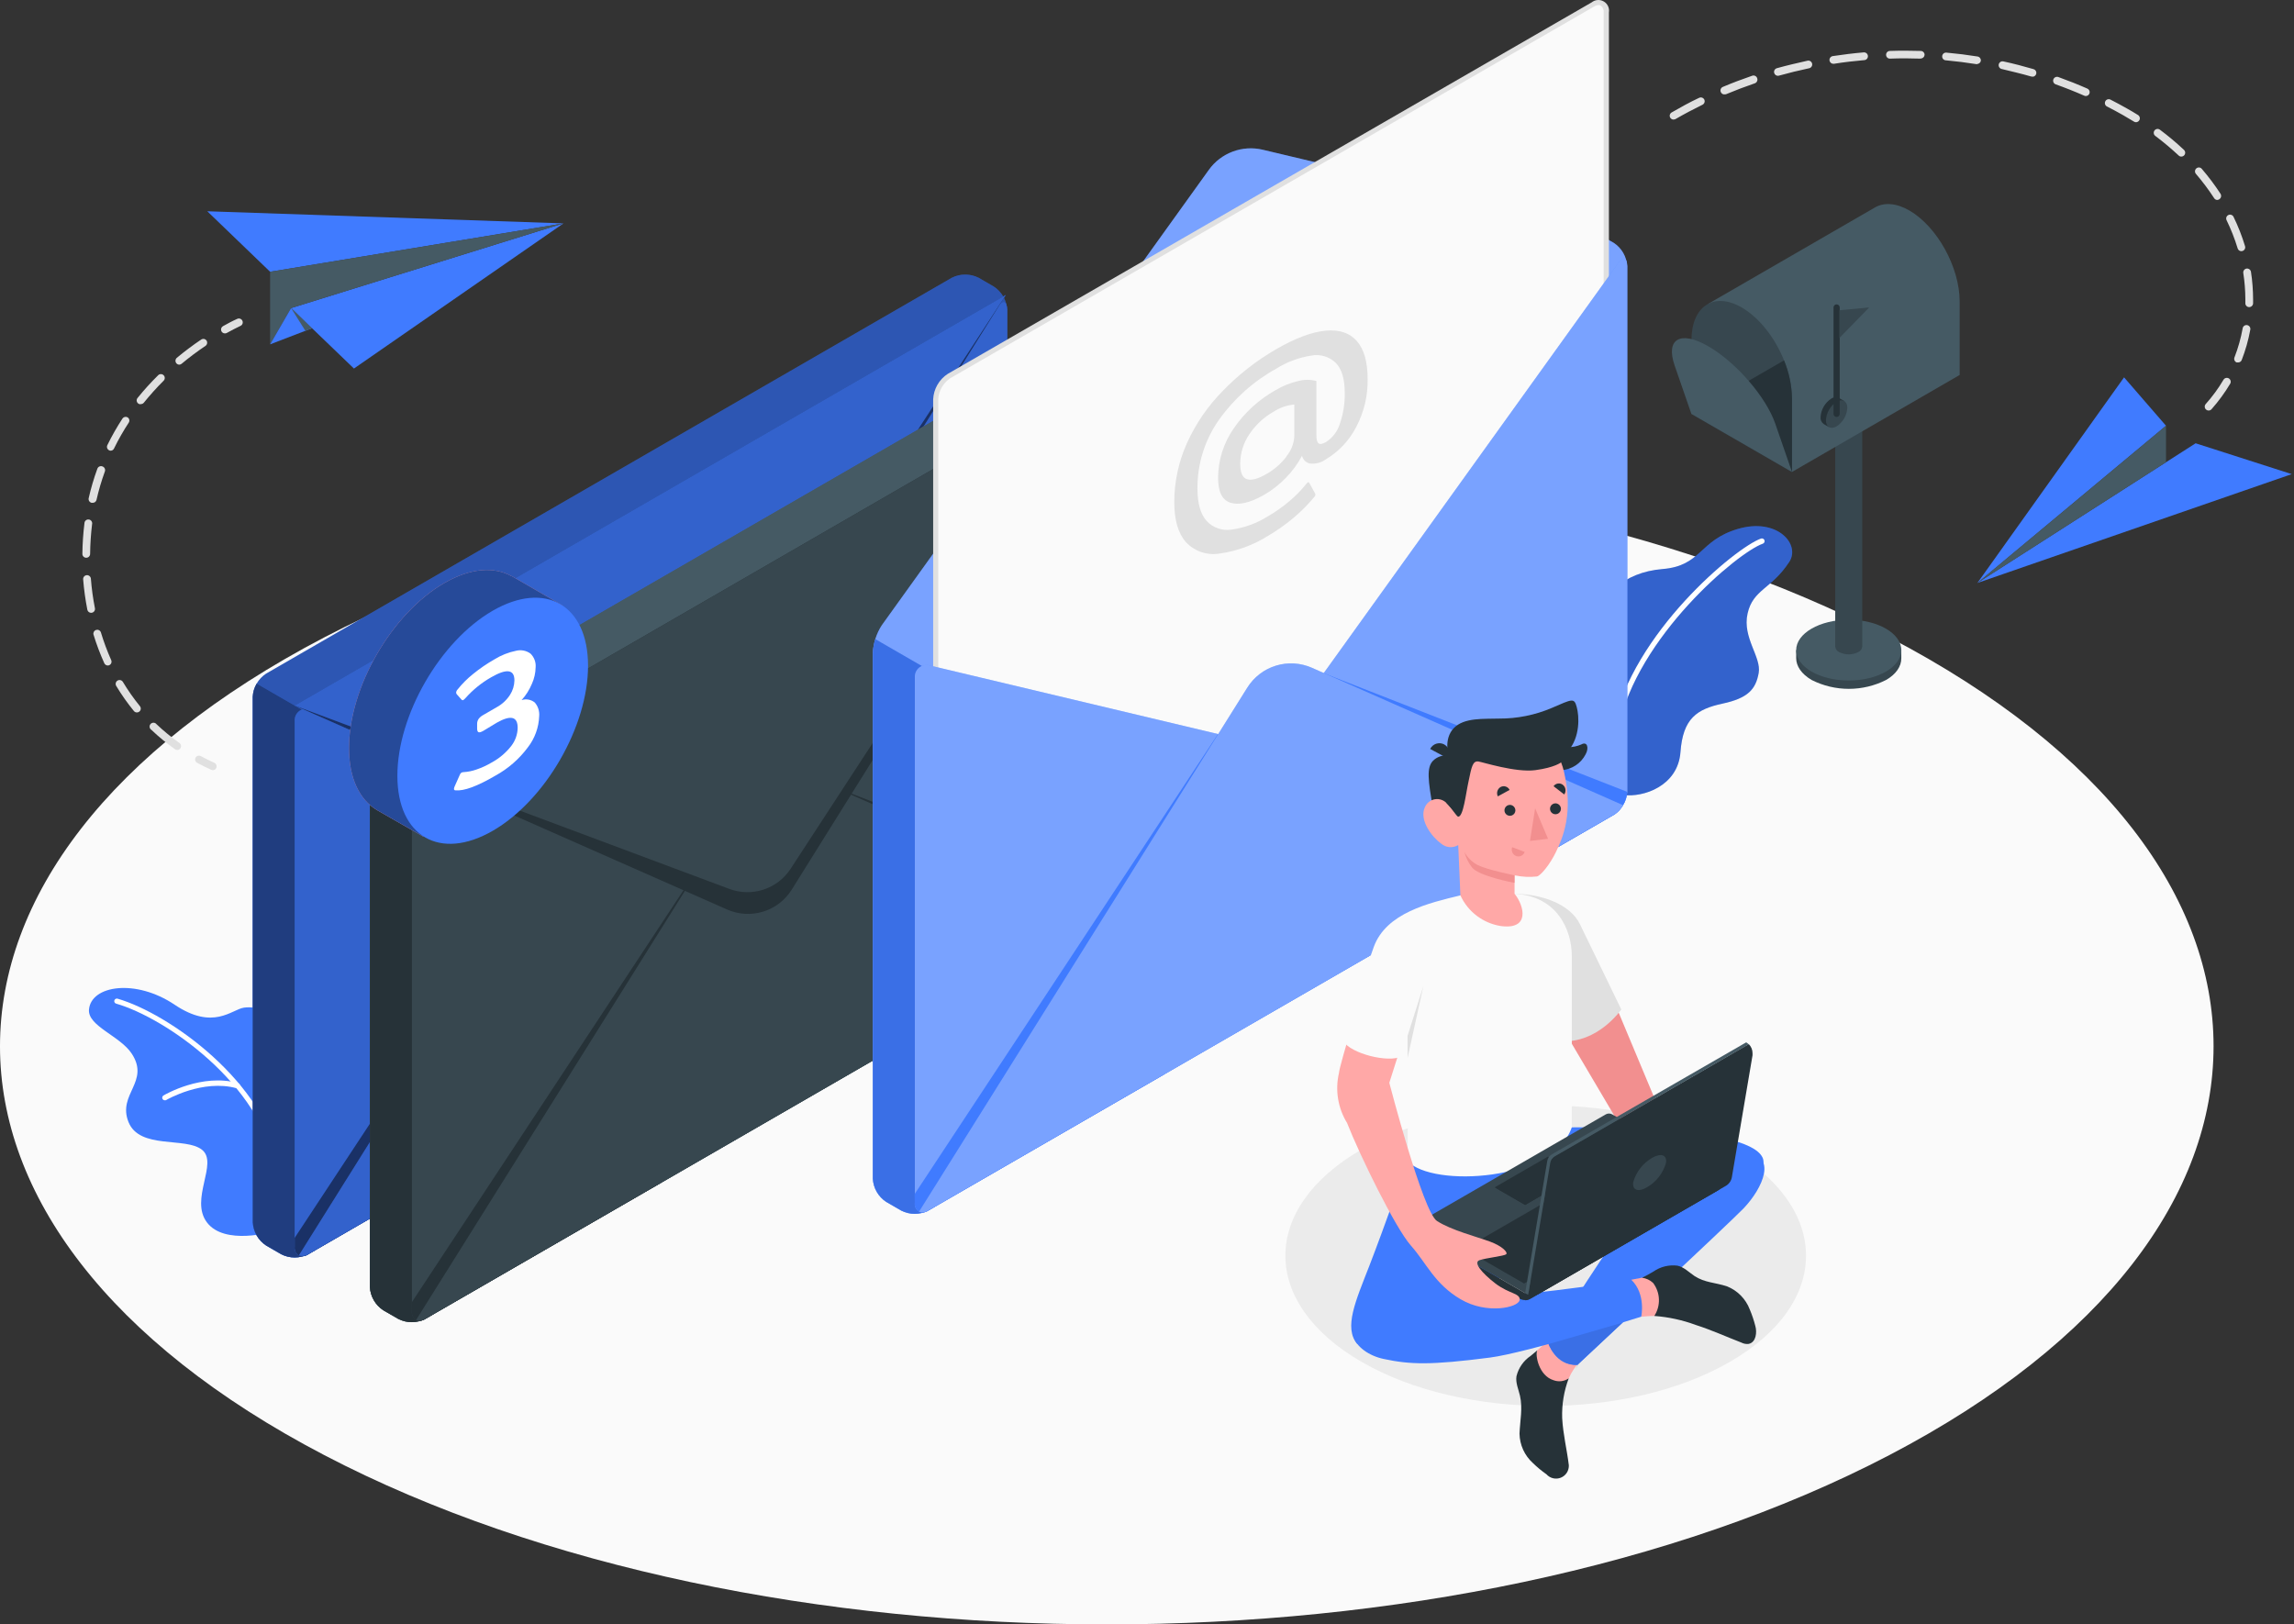 <svg width="538" height="381" viewBox="0 0 538 381" fill="none" xmlns="http://www.w3.org/2000/svg">
<rect x="0" y="0" width="538" height="381" fill="#333333" stroke="none"/>
<path d="M76.026 341.283C177.4 394.239 341.748 394.239 443.11 341.283C544.472 288.328 544.484 202.464 443.11 149.508C341.735 96.553 177.388 96.553 76.026 149.508C-25.336 202.464 -25.348 288.328 76.026 341.283Z" fill="#FAFAFA"/>
<path d="M319.341 269.587C295.494 283.343 295.494 305.665 319.341 319.433C343.187 333.201 381.83 333.201 405.676 319.433C429.523 305.665 429.511 283.343 405.676 269.587C381.842 255.831 343.175 255.819 319.341 269.587Z" fill="#EBEBEB"/>
<path d="M68.27 72.259L132.151 52.393L83.007 86.439L68.27 72.259Z" fill="#407BFF"/>
<path d="M132.152 52.393L63.347 63.742L48.611 49.55L132.152 52.393Z" fill="#407BFF"/>
<path d="M63.347 63.742V80.764L68.271 72.259L132.152 52.393L63.347 63.742Z" fill="#455A64"/>
<path d="M63.347 80.764L73.183 76.99L68.271 72.259L63.347 80.764Z" fill="#407BFF"/>
<path d="M68.27 72.259L73.183 76.99L71.61 77.582L68.27 72.259Z" fill="#455A64"/>
<path d="M52.761 78.199C52.557 78.203 52.359 78.138 52.196 78.016C52.034 77.893 51.918 77.719 51.866 77.522C51.815 77.326 51.831 77.117 51.912 76.931C51.993 76.744 52.134 76.59 52.313 76.493C53.402 75.888 54.503 75.284 55.592 74.812C55.7 74.753 55.819 74.717 55.941 74.706C56.063 74.695 56.186 74.709 56.303 74.747C56.42 74.784 56.528 74.846 56.62 74.926C56.713 75.007 56.788 75.106 56.841 75.216C56.894 75.327 56.925 75.447 56.93 75.57C56.935 75.692 56.916 75.815 56.873 75.93C56.83 76.045 56.763 76.15 56.678 76.238C56.593 76.327 56.491 76.397 56.378 76.445C55.326 76.953 54.249 77.498 53.196 78.091C53.062 78.16 52.913 78.198 52.761 78.199Z" fill="#E0E0E0"/>
<path d="M41.594 175.908C41.408 175.91 41.227 175.855 41.073 175.75C39.106 174.363 37.242 172.835 35.496 171.177C35.385 171.105 35.292 171.01 35.221 170.899C35.151 170.787 35.106 170.661 35.09 170.53C35.073 170.399 35.085 170.267 35.125 170.141C35.165 170.015 35.232 169.9 35.321 169.803C35.41 169.705 35.52 169.629 35.642 169.578C35.763 169.527 35.895 169.504 36.026 169.509C36.158 169.515 36.287 169.549 36.405 169.609C36.522 169.669 36.625 169.754 36.706 169.858C38.39 171.457 40.189 172.929 42.09 174.262C42.246 174.374 42.363 174.533 42.424 174.716C42.484 174.899 42.484 175.096 42.425 175.28C42.366 175.463 42.25 175.622 42.094 175.735C41.938 175.848 41.75 175.909 41.557 175.908H41.594ZM32.108 167.1C31.974 167.101 31.842 167.073 31.72 167.016C31.599 166.96 31.492 166.877 31.407 166.773C29.882 164.913 28.495 162.943 27.257 160.881C27.132 160.674 27.094 160.426 27.152 160.191C27.21 159.956 27.358 159.754 27.565 159.629C27.772 159.504 28.02 159.466 28.255 159.524C28.49 159.582 28.692 159.731 28.818 159.938C30.01 161.926 31.345 163.826 32.81 165.624C32.961 165.809 33.033 166.046 33.011 166.284C32.988 166.522 32.872 166.741 32.689 166.894C32.527 167.031 32.321 167.104 32.108 167.1ZM25.297 156.09C25.121 156.092 24.949 156.042 24.8 155.948C24.652 155.853 24.535 155.718 24.462 155.558C23.473 153.368 22.625 151.117 21.921 148.819C21.87 148.595 21.905 148.361 22.019 148.162C22.134 147.963 22.319 147.815 22.539 147.747C22.758 147.68 22.995 147.698 23.201 147.798C23.408 147.898 23.569 148.073 23.651 148.287C24.32 150.509 25.128 152.687 26.071 154.808C26.122 154.916 26.151 155.034 26.155 155.154C26.16 155.274 26.141 155.394 26.1 155.506C26.058 155.619 25.995 155.722 25.913 155.81C25.831 155.897 25.733 155.968 25.623 156.018C25.52 156.063 25.41 156.088 25.297 156.09ZM21.365 143.737C21.155 143.736 20.952 143.661 20.791 143.526C20.63 143.392 20.521 143.206 20.482 142.999C20.02 140.649 19.693 138.274 19.502 135.885C19.482 135.645 19.559 135.406 19.716 135.223C19.873 135.039 20.096 134.925 20.336 134.906C20.577 134.886 20.816 134.963 20.999 135.12C21.183 135.277 21.297 135.5 21.316 135.74C21.494 138.06 21.809 140.366 22.26 142.649C22.285 142.766 22.286 142.886 22.263 143.003C22.24 143.121 22.194 143.232 22.128 143.331C22.061 143.431 21.975 143.516 21.875 143.581C21.776 143.647 21.664 143.692 21.546 143.713L21.365 143.737ZM20.215 130.816C20.096 130.816 19.977 130.792 19.867 130.746C19.757 130.699 19.657 130.631 19.574 130.545C19.49 130.46 19.425 130.358 19.381 130.247C19.338 130.135 19.317 130.016 19.32 129.897C19.348 127.502 19.51 125.111 19.804 122.734C19.805 122.607 19.834 122.481 19.887 122.365C19.94 122.249 20.017 122.146 20.113 122.062C20.209 121.978 20.322 121.915 20.444 121.877C20.566 121.839 20.694 121.828 20.821 121.843C20.948 121.859 21.07 121.901 21.179 121.966C21.288 122.032 21.383 122.12 21.456 122.225C21.529 122.33 21.579 122.448 21.603 122.574C21.627 122.699 21.624 122.828 21.595 122.952C21.315 125.265 21.162 127.591 21.135 129.921C21.133 130.04 21.108 130.158 21.061 130.267C21.014 130.377 20.946 130.476 20.861 130.559C20.775 130.642 20.674 130.708 20.564 130.752C20.453 130.796 20.335 130.818 20.215 130.816ZM21.692 117.931C21.623 117.943 21.554 117.943 21.486 117.931C21.252 117.879 21.048 117.737 20.919 117.535C20.79 117.333 20.746 117.089 20.796 116.854C21.326 114.511 22.005 112.203 22.829 109.946C22.869 109.828 22.933 109.72 23.016 109.628C23.1 109.536 23.202 109.462 23.315 109.411C23.429 109.36 23.552 109.333 23.676 109.331C23.8 109.33 23.924 109.354 24.039 109.402C24.155 109.443 24.262 109.508 24.354 109.592C24.445 109.676 24.518 109.778 24.569 109.891C24.619 110.004 24.647 110.126 24.649 110.25C24.652 110.373 24.629 110.497 24.583 110.612C23.789 112.794 23.135 115.025 22.623 117.29C22.563 117.487 22.439 117.657 22.269 117.773C22.1 117.89 21.896 117.946 21.692 117.931ZM25.999 105.712C25.859 105.717 25.721 105.684 25.599 105.615C25.491 105.564 25.394 105.493 25.314 105.404C25.234 105.316 25.172 105.212 25.133 105.099C25.093 104.986 25.077 104.867 25.084 104.748C25.091 104.628 25.123 104.512 25.176 104.405C26.232 102.249 27.42 100.16 28.733 98.15C28.865 97.963 29.063 97.832 29.288 97.785C29.512 97.738 29.746 97.778 29.943 97.896C30.134 98.024 30.269 98.222 30.319 98.447C30.368 98.673 30.329 98.909 30.209 99.106C28.933 101.047 27.781 103.068 26.761 105.155C26.698 105.31 26.594 105.444 26.459 105.542C26.324 105.64 26.165 105.699 25.999 105.712ZM32.955 94.823C32.753 94.825 32.556 94.757 32.399 94.629C32.304 94.555 32.226 94.463 32.167 94.358C32.109 94.253 32.072 94.138 32.058 94.018C32.045 93.899 32.055 93.778 32.089 93.663C32.122 93.548 32.178 93.44 32.254 93.347C33.766 91.479 35.381 89.698 37.093 88.011C37.263 87.841 37.494 87.746 37.734 87.746C37.975 87.746 38.205 87.841 38.375 88.011C38.545 88.181 38.641 88.412 38.641 88.653C38.641 88.893 38.545 89.124 38.375 89.294C36.727 90.939 35.168 92.671 33.705 94.484C33.612 94.588 33.495 94.668 33.365 94.718C33.234 94.769 33.094 94.788 32.955 94.775V94.823ZM42.053 85.531C41.922 85.531 41.791 85.501 41.672 85.445C41.553 85.388 41.448 85.306 41.364 85.204C41.211 85.019 41.136 84.781 41.156 84.541C41.177 84.301 41.29 84.079 41.473 83.922C43.315 82.39 45.233 80.953 47.219 79.615C47.414 79.495 47.648 79.454 47.872 79.499C48.096 79.543 48.295 79.671 48.429 79.857C48.564 80.058 48.615 80.304 48.569 80.542C48.524 80.78 48.387 80.99 48.187 81.127C46.249 82.429 44.379 83.83 42.586 85.326C42.434 85.447 42.248 85.519 42.053 85.531Z" fill="#E0E0E0"/>
<path d="M49.917 180.638C49.787 180.639 49.659 180.61 49.542 180.553C48.417 180.045 47.304 179.501 46.239 178.92C46.135 178.865 46.043 178.791 45.968 178.7C45.892 178.61 45.836 178.505 45.801 178.393C45.766 178.281 45.754 178.162 45.765 178.045C45.775 177.928 45.809 177.814 45.864 177.71C45.977 177.502 46.167 177.347 46.393 177.277C46.619 177.207 46.863 177.228 47.074 177.335C48.114 177.892 49.191 178.424 50.28 178.92C50.467 179.007 50.618 179.155 50.71 179.339C50.802 179.524 50.828 179.734 50.784 179.935C50.74 180.136 50.63 180.317 50.47 180.447C50.31 180.577 50.111 180.649 49.905 180.65L49.917 180.638Z" fill="#E0E0E0"/>
<path d="M463.749 136.732L514.926 103.969L537.466 111.204L463.749 136.732Z" fill="#407BFF"/>
<path d="M463.749 136.732L507.981 99.856L498.145 88.507L463.749 136.732Z" fill="#407BFF"/>
<path d="M507.981 99.856V108.41L463.749 136.732L507.981 99.856Z" fill="#455A64"/>
<path d="M517.964 96.287C517.745 96.288 517.533 96.206 517.372 96.057C517.193 95.897 517.084 95.673 517.068 95.433C517.052 95.193 517.131 94.957 517.287 94.774C518.862 93.017 520.261 91.108 521.461 89.076C521.583 88.867 521.783 88.716 522.016 88.655C522.25 88.593 522.499 88.627 522.707 88.749C522.916 88.871 523.067 89.071 523.128 89.305C523.19 89.538 523.156 89.787 523.034 89.996C521.767 92.126 520.3 94.131 518.654 95.984C518.567 96.081 518.461 96.158 518.342 96.21C518.223 96.263 518.094 96.289 517.964 96.287ZM524.885 85.011C524.777 85.028 524.666 85.028 524.558 85.011C524.444 84.967 524.339 84.9 524.251 84.815C524.163 84.73 524.093 84.628 524.045 84.515C523.998 84.401 523.974 84.28 523.975 84.157C523.975 84.035 524.001 83.913 524.05 83.801C524.905 81.597 525.545 79.316 525.962 76.99C526.005 76.752 526.141 76.541 526.339 76.404C526.538 76.267 526.783 76.214 527.02 76.257C527.258 76.301 527.468 76.437 527.605 76.635C527.743 76.834 527.795 77.079 527.752 77.316C527.306 79.754 526.63 82.144 525.732 84.454C525.663 84.622 525.546 84.765 525.395 84.864C525.243 84.963 525.066 85.014 524.885 85.011ZM527.474 72.029C527.355 72.028 527.238 72.002 527.129 71.955C527.021 71.908 526.922 71.84 526.84 71.754C526.758 71.668 526.693 71.567 526.651 71.457C526.608 71.346 526.588 71.228 526.591 71.11C526.591 70.795 526.591 70.48 526.591 70.166C526.585 68.112 526.424 66.061 526.107 64.032C526.072 63.793 526.132 63.55 526.275 63.356C526.417 63.161 526.631 63.03 526.869 62.991C527.107 62.96 527.349 63.021 527.542 63.163C527.736 63.305 527.868 63.517 527.909 63.754C528.236 65.876 528.402 68.019 528.406 70.166C528.406 70.493 528.406 70.819 528.406 71.146C528.396 71.385 528.293 71.612 528.119 71.777C527.945 71.942 527.714 72.032 527.474 72.029ZM525.647 58.914C525.452 58.913 525.263 58.849 525.108 58.731C524.953 58.614 524.841 58.448 524.788 58.261C524.094 55.991 523.224 53.778 522.187 51.643C522.134 51.536 522.102 51.419 522.095 51.3C522.088 51.181 522.104 51.062 522.144 50.949C522.183 50.836 522.245 50.732 522.325 50.644C522.405 50.555 522.502 50.484 522.61 50.433C522.827 50.329 523.076 50.315 523.303 50.395C523.53 50.474 523.716 50.64 523.82 50.856C524.902 53.075 525.804 55.377 526.518 57.741C526.553 57.854 526.566 57.974 526.554 58.092C526.543 58.21 526.508 58.325 526.452 58.43C526.395 58.535 526.319 58.627 526.226 58.702C526.134 58.777 526.027 58.833 525.913 58.866C525.829 58.899 525.738 58.916 525.647 58.914ZM520.033 46.9C519.88 46.902 519.73 46.863 519.596 46.789C519.463 46.715 519.351 46.607 519.271 46.477C517.974 44.486 516.547 42.582 515 40.778C514.922 40.688 514.863 40.583 514.825 40.469C514.788 40.356 514.773 40.236 514.782 40.117C514.791 39.998 514.824 39.882 514.878 39.775C514.932 39.669 515.006 39.574 515.097 39.496C515.186 39.418 515.29 39.359 515.403 39.322C515.515 39.285 515.634 39.27 515.752 39.279C515.871 39.288 515.986 39.32 516.091 39.374C516.197 39.428 516.291 39.502 516.367 39.593C517.973 41.46 519.453 43.432 520.795 45.497C520.907 45.696 520.942 45.929 520.893 46.152C520.844 46.376 520.714 46.573 520.529 46.707C520.385 46.813 520.213 46.876 520.033 46.888V46.9ZM511.564 36.725C511.333 36.725 511.112 36.633 510.947 36.471C509.205 34.841 507.375 33.306 505.467 31.874C505.371 31.802 505.291 31.713 505.23 31.61C505.169 31.508 505.13 31.394 505.113 31.276C505.096 31.158 505.102 31.038 505.132 30.923C505.162 30.807 505.214 30.699 505.285 30.604C505.357 30.508 505.446 30.428 505.549 30.367C505.651 30.306 505.765 30.267 505.883 30.25C506.001 30.233 506.121 30.239 506.236 30.269C506.352 30.299 506.46 30.351 506.555 30.422C508.522 31.892 510.404 33.471 512.193 35.153C512.328 35.277 512.422 35.44 512.462 35.619C512.502 35.798 512.487 35.985 512.419 36.155C512.351 36.325 512.233 36.471 512.08 36.573C511.928 36.675 511.748 36.728 511.564 36.725ZM500.954 28.668C500.782 28.666 500.614 28.616 500.47 28.523C499.647 28.014 498.788 27.506 497.917 27.01C496.707 26.333 495.497 25.655 494.215 25.014C494.098 24.967 493.992 24.896 493.904 24.806C493.815 24.716 493.747 24.608 493.703 24.49C493.659 24.372 493.639 24.246 493.647 24.12C493.654 23.994 493.687 23.871 493.745 23.759C493.802 23.646 493.882 23.547 493.98 23.468C494.078 23.388 494.191 23.33 494.313 23.297C494.435 23.263 494.562 23.256 494.687 23.274C494.811 23.293 494.931 23.337 495.038 23.405C496.308 24.058 497.578 24.736 498.812 25.437C499.708 25.933 500.579 26.454 501.426 26.986C501.621 27.111 501.761 27.306 501.818 27.531C501.874 27.756 501.842 27.994 501.728 28.196C501.65 28.334 501.538 28.45 501.402 28.532C501.267 28.615 501.112 28.662 500.954 28.668ZM392.49 28.051C392.33 28.049 392.174 28.006 392.036 27.925C391.898 27.844 391.783 27.729 391.703 27.591C391.589 27.387 391.559 27.145 391.62 26.919C391.681 26.693 391.828 26.5 392.03 26.381C394.135 25.171 396.301 23.961 398.491 22.945C398.706 22.84 398.954 22.825 399.18 22.902C399.407 22.979 399.594 23.142 399.701 23.356C399.801 23.573 399.814 23.821 399.734 24.047C399.655 24.273 399.491 24.459 399.277 24.566C397.124 25.619 394.994 26.744 392.925 27.942C392.79 28.008 392.64 28.037 392.49 28.026V28.051ZM489.158 22.522C489.032 22.522 488.907 22.493 488.795 22.437C486.617 21.481 484.367 20.586 482.116 19.787C481.888 19.706 481.702 19.537 481.599 19.318C481.496 19.099 481.484 18.848 481.566 18.62C481.648 18.392 481.817 18.206 482.036 18.103C482.254 18 482.505 17.988 482.733 18.069C485.02 18.892 487.307 19.799 489.533 20.779C489.727 20.862 489.886 21.009 489.983 21.197C490.08 21.384 490.109 21.599 490.065 21.805C490.02 22.012 489.905 22.196 489.74 22.327C489.574 22.457 489.369 22.526 489.158 22.522ZM404.407 22.147C404.228 22.148 404.053 22.095 403.904 21.996C403.756 21.897 403.64 21.756 403.572 21.59C403.523 21.479 403.496 21.359 403.493 21.238C403.491 21.116 403.513 20.995 403.558 20.883C403.603 20.77 403.671 20.667 403.756 20.581C403.842 20.494 403.944 20.426 404.056 20.38C406.294 19.436 408.593 18.565 410.892 17.779C411.007 17.731 411.132 17.708 411.257 17.71C411.382 17.712 411.505 17.741 411.618 17.793C411.732 17.845 411.834 17.92 411.917 18.014C412 18.107 412.063 18.217 412.102 18.335C412.146 18.452 412.166 18.576 412.161 18.701C412.156 18.826 412.126 18.948 412.073 19.061C412.02 19.174 411.945 19.274 411.852 19.358C411.76 19.441 411.651 19.505 411.533 19.545C409.271 20.32 406.996 21.179 404.806 22.098C404.676 22.134 404.54 22.142 404.407 22.122V22.147ZM476.672 17.96C476.588 17.972 476.502 17.972 476.418 17.96C474.131 17.295 471.784 16.751 469.449 16.182C469.332 16.157 469.222 16.108 469.123 16.04C469.025 15.972 468.942 15.885 468.877 15.785C468.812 15.684 468.768 15.572 468.747 15.454C468.726 15.336 468.728 15.216 468.753 15.099C468.779 14.982 468.827 14.872 468.895 14.774C468.963 14.675 469.05 14.592 469.151 14.527C469.251 14.462 469.364 14.418 469.481 14.397C469.599 14.376 469.719 14.378 469.836 14.403C472.256 14.924 474.603 15.541 476.926 16.218C477.136 16.279 477.316 16.414 477.435 16.598C477.553 16.781 477.601 17.001 477.57 17.218C477.539 17.434 477.431 17.632 477.266 17.775C477.101 17.918 476.89 17.997 476.672 17.997V17.96ZM416.965 17.779C416.767 17.778 416.575 17.713 416.418 17.593C416.261 17.473 416.147 17.304 416.094 17.113C416.061 17 416.051 16.881 416.064 16.763C416.077 16.646 416.113 16.532 416.171 16.428C416.228 16.325 416.305 16.234 416.398 16.16C416.491 16.087 416.597 16.032 416.711 16C419.046 15.347 421.442 14.791 423.825 14.258C423.946 14.22 424.074 14.207 424.2 14.221C424.326 14.234 424.447 14.274 424.557 14.338C424.667 14.402 424.762 14.488 424.836 14.59C424.91 14.693 424.962 14.81 424.989 14.934C425.015 15.058 425.015 15.186 424.989 15.31C424.963 15.434 424.911 15.552 424.836 15.654C424.762 15.757 424.667 15.843 424.558 15.907C424.448 15.971 424.326 16.011 424.2 16.025C421.853 16.521 419.506 17.101 417.207 17.743L416.965 17.779ZM463.702 15.045H463.521C461.161 14.67 458.754 14.367 456.383 14.149C456.258 14.148 456.134 14.121 456.02 14.07C455.906 14.018 455.804 13.944 455.72 13.851C455.636 13.759 455.572 13.65 455.533 13.531C455.493 13.413 455.478 13.288 455.489 13.163C455.499 13.039 455.536 12.918 455.596 12.808C455.655 12.698 455.737 12.602 455.836 12.525C455.935 12.449 456.048 12.393 456.169 12.363C456.29 12.332 456.417 12.326 456.54 12.347C458.96 12.565 461.379 12.867 463.799 13.254C464.035 13.296 464.245 13.428 464.385 13.622C464.526 13.816 464.584 14.058 464.549 14.295C464.507 14.49 464.4 14.667 464.247 14.796C464.094 14.925 463.902 15 463.702 15.008V15.045ZM429.959 14.96C429.744 14.96 429.535 14.883 429.371 14.743C429.207 14.604 429.098 14.41 429.064 14.198C429.029 13.959 429.089 13.716 429.232 13.521C429.375 13.327 429.588 13.196 429.826 13.157C432.246 12.794 434.666 12.492 437.085 12.286C437.204 12.276 437.324 12.289 437.439 12.325C437.553 12.361 437.658 12.419 437.75 12.496C437.842 12.573 437.917 12.668 437.972 12.774C438.027 12.88 438.061 12.996 438.071 13.115C438.082 13.234 438.068 13.354 438.032 13.468C437.996 13.582 437.938 13.688 437.861 13.78C437.784 13.871 437.69 13.947 437.584 14.002C437.478 14.057 437.362 14.091 437.243 14.101C434.823 14.307 432.464 14.585 430.104 14.96H429.959ZM450.466 13.75C448.047 13.665 445.627 13.653 443.268 13.75C443.149 13.757 443.03 13.739 442.918 13.698C442.806 13.658 442.703 13.595 442.616 13.513C442.529 13.432 442.459 13.334 442.411 13.225C442.363 13.116 442.338 12.998 442.336 12.879C442.331 12.759 442.35 12.64 442.392 12.528C442.435 12.416 442.499 12.313 442.581 12.227C442.663 12.14 442.762 12.07 442.872 12.022C442.981 11.974 443.1 11.949 443.219 11.947C445.639 11.863 448.059 11.875 450.478 11.947C450.598 11.951 450.715 11.977 450.824 12.026C450.933 12.074 451.031 12.144 451.113 12.23C451.195 12.317 451.259 12.419 451.302 12.53C451.345 12.641 451.365 12.76 451.362 12.879C451.344 13.106 451.242 13.318 451.077 13.475C450.911 13.631 450.694 13.721 450.466 13.726V13.75Z" fill="#E0E0E0"/>
<path d="M445.904 154.42V152.485H445.432C444.714 151.174 443.624 150.104 442.299 149.412C439.596 148.04 436.607 147.325 433.576 147.325C430.544 147.325 427.556 148.04 424.852 149.412C423.528 150.104 422.437 151.174 421.719 152.485H421.247V154.36C421.247 156.211 422.457 158.074 424.877 159.49C427.582 160.855 430.57 161.567 433.6 161.567C436.63 161.567 439.618 160.855 442.323 159.49C444.718 158.123 445.916 156.259 445.904 154.42Z" fill="#37474F"/>
<path d="M433.576 159.611C440.384 159.611 445.904 156.42 445.904 152.485C445.904 148.549 440.384 145.359 433.576 145.359C426.767 145.359 421.247 148.549 421.247 152.485C421.247 156.42 426.767 159.611 433.576 159.611Z" fill="#455A64"/>
<path d="M430.405 93.153V151.65C430.431 151.927 430.53 152.193 430.691 152.421C430.853 152.648 431.071 152.829 431.325 152.944C432.021 153.296 432.789 153.48 433.569 153.48C434.349 153.48 435.118 153.296 435.813 152.944C436.07 152.831 436.292 152.652 436.455 152.424C436.619 152.196 436.719 151.929 436.745 151.65V93.153H430.405Z" fill="#37474F"/>
<path d="M447.792 49.368C444.707 47.59 441.9 47.445 439.795 48.618L400.607 71.267L420.268 110.696L459.588 87.951V70.698C459.588 62.677 454.301 53.131 447.792 49.368Z" fill="#455A64"/>
<path d="M420.267 93.431V110.696L396.687 97.073V79.82C396.687 71.799 401.961 68.351 408.471 72.114C412.645 74.533 416.31 79.3 418.403 84.527C419.574 87.353 420.206 90.373 420.267 93.431Z" fill="#37474F"/>
<path d="M420.267 93.431V110.696L396.687 97.073L418.403 84.527C419.574 87.353 420.206 90.373 420.267 93.431Z" fill="#263238"/>
<path d="M416.336 99.348C414.17 93.081 407.129 84.95 400.607 81.2C394.086 77.449 390.578 79.47 392.743 85.737L396.675 97.085L420.268 110.708C420.268 110.708 418.513 105.615 416.336 99.348Z" fill="#455A64"/>
<path d="M432.559 94.085L431.24 93.323C430.957 93.192 430.645 93.14 430.334 93.169C430.024 93.199 429.727 93.31 429.474 93.492C428.745 93.969 428.139 94.61 427.704 95.365C427.269 96.119 427.017 96.966 426.97 97.835C426.937 98.147 426.988 98.462 427.118 98.747C427.247 99.032 427.451 99.277 427.708 99.457L428.918 100.158L429.147 99.783C429.399 99.729 429.64 99.635 429.861 99.505C430.59 99.031 431.196 98.391 431.631 97.639C432.067 96.886 432.318 96.042 432.366 95.174C432.364 94.957 432.336 94.742 432.281 94.532L432.559 94.085Z" fill="#263238"/>
<path d="M430.732 94.23C430.003 94.704 429.397 95.344 428.962 96.096C428.527 96.849 428.275 97.693 428.228 98.561C428.228 100.158 429.353 100.8 430.732 100.001C431.461 99.528 432.068 98.888 432.503 98.136C432.939 97.383 433.19 96.538 433.236 95.67C433.273 94.073 432.063 93.431 430.732 94.23Z" fill="#37474F"/>
<path d="M430.732 97.799C430.636 97.799 430.542 97.78 430.454 97.744C430.366 97.707 430.286 97.654 430.218 97.586C430.151 97.519 430.098 97.439 430.061 97.351C430.025 97.263 430.006 97.168 430.006 97.073V72.114C430.006 71.921 430.082 71.737 430.218 71.6C430.355 71.464 430.539 71.388 430.732 71.388C430.924 71.388 431.109 71.464 431.245 71.6C431.381 71.737 431.458 71.921 431.458 72.114V97.073C431.458 97.266 431.381 97.45 431.245 97.586C431.109 97.723 430.924 97.799 430.732 97.799Z" fill="#263238"/>
<path d="M431.386 72.767V79.276L438.367 72.114L431.386 72.767Z" fill="#37474F"/>
<path d="M64.363 288.679C63.758 289.005 52.652 292.151 48.538 286.719C44.425 281.286 51.26 272.817 47.401 269.696C43.541 266.574 32.725 269.696 30.124 263.138C27.523 256.581 35.23 253.75 30.898 247.132C28.164 242.958 20.518 240.659 20.869 236.776C21.377 231.101 31.83 229.516 40.952 235.65C50.075 241.784 54.333 236.751 57.225 236.34C60.117 235.929 66.359 236.836 66.166 246.999C65.972 257.162 64.363 288.679 64.363 288.679Z" fill="#407BFF"/>
<path d="M65.101 274.269C64.957 274.269 64.817 274.218 64.707 274.125C64.596 274.032 64.522 273.903 64.496 273.761C61.314 254.403 38.896 238.76 27.233 235.396C27.155 235.376 27.083 235.34 27.02 235.29C26.958 235.241 26.905 235.179 26.867 235.109C26.829 235.039 26.805 234.962 26.797 234.882C26.789 234.803 26.797 234.723 26.821 234.646C26.866 234.492 26.97 234.362 27.111 234.285C27.252 234.208 27.417 234.19 27.571 234.235C39.488 237.683 62.427 253.762 65.694 273.568C65.719 273.725 65.68 273.885 65.587 274.014C65.495 274.143 65.355 274.23 65.198 274.257L65.101 274.269Z" fill="white"/>
<path d="M38.654 258.069C38.521 258.07 38.391 258.028 38.285 257.948C38.178 257.868 38.101 257.755 38.065 257.627C38.029 257.499 38.037 257.363 38.086 257.239C38.136 257.116 38.225 257.012 38.339 256.944C38.702 256.726 47.341 251.681 55.834 254.04C55.994 254.082 56.132 254.186 56.215 254.329C56.3 254.472 56.323 254.642 56.282 254.803C56.24 254.963 56.136 255.1 55.993 255.184C55.85 255.268 55.68 255.292 55.519 255.25C47.51 253.024 39.041 257.972 38.956 258.021C38.862 258.066 38.757 258.082 38.654 258.069Z" fill="white"/>
<path d="M380.645 186.458C385.412 187.111 393.53 184.352 394.111 176.416C394.691 168.479 397.97 166.326 403.983 165.031C409.996 163.736 411.763 161.643 412.452 157.869C413.142 154.094 408.569 149.581 409.851 143.895C411.134 138.208 415.416 138.221 419.627 131.796C422.325 127.658 416.796 121.343 407.589 124.053C398.382 126.763 399.12 132.704 389.913 133.466C380.706 134.228 374.934 139.818 374.753 146.774C374.572 153.731 380.645 186.458 380.645 186.458Z" fill="#407BFF"/>
<path opacity="0.2" d="M380.645 186.458C385.412 187.111 393.53 184.352 394.111 176.416C394.691 168.479 397.97 166.326 403.983 165.031C409.996 163.736 411.763 161.643 412.452 157.869C413.142 154.094 408.569 149.581 409.851 143.895C411.134 138.208 415.416 138.221 419.627 131.796C422.325 127.658 416.796 121.343 407.589 124.053C398.382 126.763 399.12 132.704 389.913 133.466C380.706 134.228 374.934 139.818 374.753 146.774C374.572 153.731 380.645 186.458 380.645 186.458Z" fill="black"/>
<path d="M378.903 171.238H378.831C378.753 171.222 378.679 171.191 378.613 171.146C378.547 171.102 378.491 171.045 378.447 170.978C378.403 170.912 378.373 170.838 378.358 170.76C378.343 170.682 378.343 170.602 378.359 170.524C382.811 148.516 407.093 128.372 413.009 126.315C413.17 126.263 413.345 126.275 413.496 126.351C413.646 126.428 413.761 126.56 413.814 126.721C413.867 126.881 413.854 127.056 413.778 127.207C413.702 127.358 413.569 127.472 413.409 127.525C407.625 129.534 383.9 149.303 379.532 170.826C379.488 170.954 379.402 171.064 379.288 171.139C379.174 171.213 379.039 171.248 378.903 171.238Z" fill="white"/>
<path d="M59.281 163.434C59.34 162.343 59.656 161.281 60.203 160.335C60.749 159.389 61.511 158.586 62.427 157.99L223.229 65.145C224.204 64.655 225.279 64.4 226.369 64.4C227.459 64.4 228.534 64.655 229.509 65.145L233.053 67.202C233.971 67.796 234.735 68.599 235.282 69.545C235.828 70.492 236.143 71.554 236.199 72.646V195.907C236.137 196.997 235.82 198.057 235.274 199.003C234.728 199.949 233.967 200.753 233.053 201.351L72.251 294.183C71.276 294.679 70.198 294.937 69.105 294.937C68.012 294.937 66.934 294.679 65.96 294.183L62.427 292.139C61.513 291.541 60.752 290.737 60.205 289.792C59.659 288.846 59.342 287.785 59.281 286.694V163.434Z" fill="#407BFF"/>
<path opacity="0.3" d="M59.281 163.434C59.34 162.343 59.656 161.281 60.203 160.335C60.749 159.389 61.511 158.586 62.427 157.99L223.229 65.145C224.204 64.655 225.279 64.4 226.369 64.4C227.459 64.4 228.534 64.655 229.509 65.145L233.053 67.202C233.971 67.796 234.735 68.599 235.282 69.545C235.828 70.492 236.143 71.554 236.199 72.646V195.907C236.137 196.997 235.82 198.057 235.274 199.003C234.728 199.949 233.967 200.753 233.053 201.351L72.251 294.183C71.276 294.679 70.198 294.937 69.105 294.937C68.012 294.937 66.934 294.679 65.96 294.183L62.427 292.139C61.513 291.541 60.752 290.737 60.205 289.792C59.659 288.846 59.342 287.785 59.281 286.694V163.434Z" fill="black"/>
<path d="M74.017 168.322L60.201 160.337C59.636 161.274 59.319 162.34 59.281 163.434V286.694C59.342 287.785 59.659 288.846 60.205 289.792C60.752 290.737 61.513 291.541 62.427 292.139L65.96 294.183C66.934 294.679 68.012 294.937 69.105 294.937C70.198 294.937 71.276 294.679 72.251 294.183L74.017 293.167V168.322Z" fill="#407BFF"/>
<path opacity="0.5" d="M74.017 168.322L60.201 160.337C59.636 161.274 59.319 162.34 59.281 163.434V286.694C59.342 287.785 59.659 288.846 60.205 289.792C60.752 290.737 61.513 291.541 62.427 292.139L65.96 294.183C66.934 294.679 68.012 294.937 69.105 294.937C70.198 294.937 71.276 294.679 72.251 294.183L74.017 293.167V168.322Z" fill="black"/>
<path d="M236.199 72.646V195.907C236.158 197.035 235.82 198.133 235.219 199.089C234.754 199.894 234.128 200.594 233.38 201.145L233.259 201.218L233.053 201.351L72.251 294.183C71.943 294.401 71.586 294.537 71.211 294.579C70.837 294.621 70.458 294.569 70.109 294.425C69.775 294.214 69.504 293.916 69.327 293.562C69.15 293.208 69.073 292.812 69.105 292.417V169.108C69.078 168.667 69.158 168.226 69.339 167.822C69.519 167.418 69.795 167.065 70.142 166.791C70.49 166.517 70.898 166.332 71.333 166.251C71.768 166.17 72.216 166.196 72.638 166.326L140.257 182.405L149.113 184.51C150.159 184.706 151.238 184.612 152.233 184.239C153.229 183.865 154.104 183.227 154.763 182.392L165.023 168.104L234.082 71.957C235.243 70.335 236.199 70.638 236.199 72.646Z" fill="#407BFF"/>
<path opacity="0.2" d="M236.199 72.646V195.907C236.158 197.035 235.82 198.133 235.219 199.089C234.754 199.894 234.128 200.594 233.38 201.145L233.259 201.218L233.053 201.351L72.251 294.183C71.943 294.401 71.586 294.537 71.211 294.579C70.837 294.621 70.458 294.569 70.109 294.425C69.775 294.214 69.504 293.916 69.327 293.562C69.15 293.208 69.073 292.812 69.105 292.417V169.108C69.078 168.667 69.158 168.226 69.339 167.822C69.519 167.418 69.795 167.065 70.142 166.791C70.49 166.517 70.898 166.332 71.333 166.251C71.768 166.17 72.216 166.196 72.638 166.326L140.257 182.405L149.113 184.51C150.159 184.706 151.238 184.612 152.233 184.239C153.229 183.865 154.104 183.227 154.763 182.392L165.023 168.104L234.082 71.957C235.243 70.335 236.199 70.638 236.199 72.646Z" fill="black"/>
<path d="M233.054 201.351L233.26 201.218L233.381 201.145C234.129 200.594 234.755 199.894 235.22 199.089C235.814 198.147 236.152 197.067 236.199 195.955L165.023 168.128L212.692 213.135L233.054 201.351Z" fill="#407BFF"/>
<path opacity="0.6" d="M233.054 201.351L233.26 201.218L233.381 201.145C234.129 200.594 234.755 199.894 235.22 199.089C235.814 198.147 236.152 197.067 236.199 195.955L165.023 168.128L212.692 213.135L233.054 201.351Z" fill="black"/>
<path d="M69.105 292.417C69.059 292.819 69.126 293.226 69.299 293.592C69.472 293.957 69.745 294.267 70.085 294.486C70.433 294.629 70.812 294.682 71.187 294.64C71.561 294.597 71.919 294.461 72.226 294.244L127.614 262.171L140.257 182.32L69.105 290.324V292.417Z" fill="#407BFF"/>
<path opacity="0.6" d="M69.105 292.417C69.059 292.819 69.126 293.226 69.299 293.592C69.472 293.957 69.745 294.267 70.085 294.486C70.433 294.629 70.812 294.682 71.187 294.64C71.561 294.597 71.919 294.461 72.226 294.244L127.614 262.171L140.257 182.32L69.105 290.324V292.417Z" fill="black"/>
<path d="M235.219 199.089C234.754 199.894 234.128 200.594 233.38 201.145L233.259 201.218L72.251 294.184C71.943 294.401 71.585 294.537 71.211 294.579C70.837 294.622 70.458 294.569 70.109 294.426L147.117 171.492C148.665 169.029 151.048 167.207 153.829 166.358C156.611 165.509 159.606 165.691 162.264 166.87L235.219 199.089Z" fill="#407BFF"/>
<path opacity="0.2" d="M235.219 199.089C234.754 199.894 234.128 200.594 233.38 201.145L233.259 201.218L72.251 294.184C71.943 294.401 71.585 294.537 71.211 294.579C70.837 294.622 70.458 294.569 70.109 294.426L147.117 171.492C148.665 169.029 151.048 167.207 153.829 166.358C156.611 165.509 159.606 165.691 162.264 166.87L235.219 199.089Z" fill="black"/>
<path d="M69.106 165.479L143.064 198.145C145.727 199.32 148.724 199.497 151.507 198.641C154.289 197.786 156.669 195.956 158.212 193.487L235.873 69.198L69.106 165.479Z" fill="#407BFF"/>
<path opacity="0.6" d="M69.106 165.479L143.064 198.145C145.727 199.32 148.724 199.497 151.507 198.641C154.289 197.786 156.669 195.956 158.212 193.487L235.873 69.198L69.106 165.479Z" fill="black"/>
<path d="M69.106 165.479L143.584 193.305C146.158 194.266 148.982 194.323 151.593 193.465C154.203 192.607 156.443 190.887 157.945 188.587L235.873 69.198L69.106 165.479Z" fill="#407BFF"/>
<path opacity="0.2" d="M69.106 165.479L143.584 193.305C146.158 194.266 148.982 194.323 151.593 193.465C154.203 192.607 156.443 190.887 157.945 188.587L235.873 69.198L69.106 165.479Z" fill="black"/>
<path d="M86.746 178.618C86.802 177.526 87.116 176.463 87.663 175.517C88.21 174.57 88.974 173.767 89.891 173.173L250.694 80.329C251.668 79.834 252.746 79.575 253.839 79.575C254.933 79.575 256.01 79.834 256.985 80.329L260.53 82.373C261.443 82.971 262.203 83.775 262.747 84.721C263.292 85.667 263.606 86.728 263.663 87.818V211.078C263.604 212.168 263.289 213.228 262.745 214.173C262.201 215.119 261.442 215.924 260.53 216.523L99.715 309.355C98.741 309.845 97.666 310.1 96.576 310.1C95.486 310.1 94.41 309.845 93.436 309.355L89.891 307.31C88.978 306.712 88.217 305.908 87.671 304.962C87.124 304.017 86.808 302.956 86.746 301.866V178.618Z" fill="#455A64"/>
<path d="M86.746 178.618C86.802 177.526 87.116 176.463 87.663 175.517C88.21 174.57 88.974 173.767 89.891 173.173L250.694 80.329C251.668 79.834 252.746 79.575 253.839 79.575C254.933 79.575 256.01 79.834 256.985 80.329L260.53 82.373C261.443 82.971 262.203 83.775 262.747 84.721C263.292 85.667 263.606 86.728 263.663 87.818V211.078C263.604 212.168 263.289 213.228 262.745 214.173C262.201 215.119 261.442 215.924 260.53 216.523L99.715 309.355C98.741 309.845 97.666 310.1 96.576 310.1C95.486 310.1 94.41 309.845 93.436 309.355L89.891 307.31C88.978 306.712 88.217 305.908 87.671 304.962C87.124 304.017 86.808 302.956 86.746 301.866V178.618Z" fill="#455A64"/>
<path d="M101.494 183.53L87.665 175.557C87.099 176.494 86.782 177.56 86.746 178.654V301.878C86.808 302.968 87.124 304.029 87.671 304.975C88.217 305.92 88.978 306.724 89.891 307.323L93.436 309.367C94.41 309.857 95.486 310.112 96.576 310.112C97.666 310.112 98.741 309.857 99.715 309.367L101.494 308.339V183.53Z" fill="#263238"/>
<path d="M263.675 87.818V211.078C263.635 212.207 263.297 213.304 262.695 214.26C262.231 215.065 261.605 215.765 260.857 216.317L260.736 216.389L260.53 216.523L99.727 309.355C99.42 309.572 99.062 309.709 98.688 309.751C98.313 309.793 97.934 309.74 97.586 309.597C97.246 309.378 96.974 309.068 96.8 308.703C96.627 308.337 96.56 307.93 96.606 307.528V184.28C96.579 183.838 96.659 183.397 96.839 182.994C97.02 182.59 97.296 182.236 97.643 181.963C97.99 181.689 98.399 181.504 98.834 181.423C99.268 181.342 99.716 181.367 100.139 181.497L167.758 197.576L176.614 199.681C177.659 199.877 178.738 199.783 179.734 199.41C180.73 199.037 181.605 198.399 182.264 197.564L192.512 183.276L261.57 87.128C262.683 85.531 263.675 85.809 263.675 87.818Z" fill="#37474F"/>
<path d="M260.53 216.523L260.736 216.39L260.857 216.317C261.605 215.765 262.231 215.065 262.696 214.26C263.283 213.321 263.616 212.245 263.663 211.139L192.5 183.312L240.156 228.295L260.53 216.523Z" fill="#263238"/>
<path d="M96.581 307.54C96.535 307.942 96.602 308.349 96.776 308.715C96.949 309.08 97.221 309.39 97.561 309.609C97.91 309.752 98.289 309.805 98.663 309.763C99.037 309.721 99.395 309.584 99.703 309.367L155.066 277.403L167.709 197.552L96.557 305.471L96.581 307.54Z" fill="#263238"/>
<path d="M262.683 214.26C262.218 215.065 261.592 215.766 260.844 216.317L260.723 216.39L99.727 309.355C99.419 309.572 99.061 309.709 98.687 309.751C98.313 309.793 97.934 309.74 97.585 309.597L174.581 186.675C176.125 184.209 178.506 182.381 181.288 181.528C184.07 180.675 187.067 180.853 189.728 182.03L262.683 214.26Z" fill="#37474F"/>
<path d="M96.581 180.662L170.54 213.329C173.201 214.501 176.196 214.675 178.975 213.82C181.755 212.964 184.133 211.136 185.675 208.671L263.336 84.321L96.581 180.662Z" fill="#263238"/>
<path d="M96.581 180.662L171.048 208.489C173.623 209.453 176.45 209.511 179.063 208.653C181.676 207.796 183.918 206.074 185.421 203.771L263.336 84.321L96.581 180.662Z" fill="#37474F"/>
<path d="M204.694 276.459V153.199C204.807 150.86 205.537 148.593 206.812 146.629L283.505 39.835C284.904 37.884 286.852 36.393 289.102 35.553C291.351 34.712 293.8 34.56 296.136 35.116L368.255 52.26C370.579 52.879 372.821 53.772 374.934 54.922L378.479 56.966C379.39 57.566 380.148 58.371 380.692 59.316C381.236 60.262 381.551 61.321 381.612 62.411V185.671C381.55 186.76 381.234 187.819 380.69 188.764C380.146 189.709 379.389 190.515 378.479 191.116L217.664 283.948C216.691 284.44 215.615 284.697 214.524 284.697C213.434 284.697 212.358 284.44 211.385 283.948L207.84 281.903C206.926 281.306 206.165 280.502 205.618 279.556C205.072 278.61 204.755 277.55 204.694 276.459Z" fill="#407BFF"/>
<path opacity="0.3" d="M204.694 276.459V153.199C204.807 150.86 205.537 148.593 206.812 146.629L283.505 39.835C284.904 37.884 286.852 36.393 289.102 35.553C291.351 34.712 293.8 34.56 296.136 35.116L368.255 52.26C370.579 52.879 372.821 53.772 374.934 54.922L378.479 56.966C379.39 57.566 380.148 58.371 380.692 59.316C381.236 60.262 381.551 61.321 381.612 62.411V185.671C381.55 186.76 381.234 187.819 380.69 188.764C380.146 189.709 379.389 190.515 378.479 191.116L217.664 283.948C216.691 284.44 215.615 284.697 214.524 284.697C213.434 284.697 212.358 284.44 211.385 283.948L207.84 281.903C206.926 281.306 206.165 280.502 205.618 279.556C205.072 278.61 204.755 277.55 204.694 276.459Z" fill="white"/>
<path d="M219.431 93.625V250.907C219.431 252.903 220.846 253.726 222.576 252.722L373.555 165.612C374.471 165.016 375.234 164.213 375.78 163.267C376.327 162.32 376.642 161.259 376.7 160.167V2.886C376.7 0.877 375.297 0.067 373.555 1.071L222.576 88.181C221.661 88.777 220.899 89.581 220.352 90.526C219.805 91.472 219.49 92.534 219.431 93.625Z" fill="#FAFAFA"/>
<path d="M221.173 253.774C220.783 253.777 220.399 253.677 220.06 253.484C219.646 253.208 219.315 252.825 219.102 252.375C218.888 251.925 218.801 251.426 218.85 250.931V93.649C218.907 92.451 219.25 91.283 219.85 90.243C220.45 89.204 221.289 88.322 222.298 87.672L373.276 0.563C373.671 0.242 374.153 0.048 374.66 0.008C375.166 -0.032 375.673 0.082 376.113 0.337C376.553 0.592 376.905 0.974 377.122 1.434C377.339 1.893 377.412 2.408 377.329 2.91V160.192C377.273 161.389 376.931 162.555 376.331 163.593C375.731 164.631 374.891 165.51 373.881 166.156L222.903 253.266C222.382 253.586 221.784 253.761 221.173 253.774ZM374.958 1.18C374.567 1.202 374.189 1.323 373.857 1.531L222.879 88.701C222.057 89.246 221.372 89.975 220.879 90.829C220.386 91.683 220.097 92.641 220.036 93.625V250.907C219.963 251.19 219.985 251.49 220.099 251.76C220.212 252.03 220.411 252.255 220.664 252.402C220.918 252.549 221.212 252.608 221.503 252.572C221.793 252.536 222.064 252.406 222.274 252.201L373.252 165.091C374.075 164.547 374.76 163.818 375.253 162.964C375.747 162.109 376.035 161.152 376.095 160.167V2.886C376.13 2.602 376.091 2.314 375.983 2.049C375.875 1.785 375.701 1.552 375.478 1.373C375.326 1.263 375.146 1.196 374.958 1.18Z" fill="#E0E0E0"/>
<path d="M216.176 156.199L205.287 149.908C204.935 150.971 204.739 152.079 204.707 153.199V276.459C204.768 277.55 205.084 278.61 205.63 279.556C206.177 280.502 206.938 281.306 207.852 281.903L211.385 283.948C212.357 284.443 213.433 284.701 214.525 284.701C215.616 284.701 216.692 284.443 217.664 283.948L219.176 283.089L216.176 156.199Z" fill="#407BFF"/>
<g opacity="0.1">
<path d="M216.176 156.199L205.287 149.908C204.935 150.971 204.739 152.079 204.707 153.199V276.459C204.768 277.55 205.084 278.61 205.63 279.556C206.177 280.502 206.938 281.306 207.852 281.903L211.385 283.948C212.357 284.443 213.433 284.701 214.525 284.701C215.616 284.701 216.692 284.443 217.664 283.948L219.176 283.089L216.176 156.199Z" fill="black"/>
</g>
<path d="M381.624 62.411V185.671C381.583 186.8 381.245 187.897 380.644 188.853C380.18 189.658 379.554 190.358 378.805 190.91L378.684 190.982L378.479 191.116L217.676 283.948C217.368 284.165 217.011 284.301 216.636 284.344C216.262 284.386 215.883 284.333 215.535 284.19C215.194 283.971 214.922 283.661 214.749 283.296C214.576 282.93 214.508 282.523 214.555 282.121V158.873C214.527 158.431 214.607 157.99 214.788 157.587C214.969 157.183 215.245 156.829 215.592 156.556C215.939 156.282 216.348 156.097 216.782 156.016C217.217 155.935 217.665 155.96 218.087 156.09L285.67 172.169L294.526 174.274C295.574 174.472 296.655 174.38 297.653 174.007C298.651 173.633 299.528 172.994 300.189 172.157L310.448 157.869L379.507 61.721C380.668 60.124 381.624 60.402 381.624 62.411Z" fill="#407BFF"/>
<path opacity="0.3" d="M381.624 62.411V185.671C381.583 186.8 381.245 187.897 380.644 188.853C380.18 189.658 379.554 190.358 378.805 190.91L378.684 190.982L378.479 191.116L217.676 283.948C217.368 284.165 217.011 284.301 216.636 284.344C216.262 284.386 215.883 284.333 215.535 284.19C215.194 283.971 214.922 283.661 214.749 283.296C214.576 282.93 214.508 282.523 214.555 282.121V158.873C214.527 158.431 214.607 157.99 214.788 157.587C214.969 157.183 215.245 156.829 215.592 156.556C215.939 156.282 216.348 156.097 216.782 156.016C217.217 155.935 217.665 155.96 218.087 156.09L285.67 172.169L294.526 174.274C295.574 174.472 296.655 174.38 297.653 174.007C298.651 173.633 299.528 172.994 300.189 172.157L310.448 157.869L379.507 61.721C380.668 60.124 381.624 60.402 381.624 62.411Z" fill="white"/>
<path d="M378.479 191.116L378.684 190.982L378.805 190.91C379.554 190.358 380.18 189.658 380.644 188.853C381.232 187.91 381.566 186.83 381.612 185.72L310.448 157.893L358.105 202.888L378.479 191.116Z" fill="#407BFF"/>
<path d="M214.531 282.133C214.485 282.535 214.552 282.942 214.725 283.308C214.899 283.673 215.171 283.983 215.511 284.202C215.859 284.345 216.238 284.398 216.613 284.356C216.987 284.314 217.345 284.177 217.652 283.96L273.016 251.996L285.659 172.145L214.507 280.064L214.531 282.133Z" fill="#407BFF"/>
<path d="M380.645 188.853C380.18 189.658 379.554 190.358 378.806 190.91L378.685 190.982L217.677 283.948C217.369 284.165 217.011 284.301 216.637 284.344C216.263 284.386 215.884 284.333 215.535 284.19L292.531 161.268C294.074 158.805 296.453 156.979 299.233 156.126C302.012 155.273 305.006 155.449 307.666 156.622L380.645 188.853Z" fill="#407BFF"/>
<path opacity="0.3" d="M380.645 188.853C380.18 189.658 379.554 190.358 378.806 190.91L378.685 190.982L217.677 283.948C217.369 284.165 217.011 284.301 216.637 284.344C216.263 284.386 215.884 284.333 215.535 284.19L292.531 161.268C294.074 158.805 296.453 156.979 299.233 156.126C302.012 155.273 305.006 155.449 307.666 156.622L380.645 188.853Z" fill="white"/>
<path d="M285.913 129.848C284.501 130.067 283.057 129.939 281.706 129.475C280.355 129.011 279.137 128.226 278.157 127.187C276.318 125.142 275.399 121.984 275.399 117.738C275.402 112.946 276.429 108.211 278.411 103.848C280.446 99.36 283.256 95.264 286.711 91.75C290.426 87.897 294.661 84.582 299.294 81.901C303.835 79.288 307.71 77.84 310.92 77.558C314.151 77.268 316.583 78.103 318.252 80.038C319.922 81.974 320.744 84.938 320.744 88.907C320.815 92.842 319.882 96.731 318.034 100.207C316.406 103.354 313.924 105.979 310.872 107.78C309.819 108.529 308.527 108.865 307.242 108.724C306.785 108.634 306.364 108.413 306.029 108.089C305.694 107.765 305.46 107.351 305.355 106.897C304.348 108.803 303.068 110.551 301.556 112.087C300.027 113.666 298.284 115.022 296.378 116.116C293.087 117.979 290.462 118.536 288.526 117.895C286.59 117.254 285.671 115.294 285.671 112.027C285.698 107.922 286.963 103.92 289.3 100.545C291.844 96.804 295.224 93.705 299.173 91.496C300.821 90.514 302.613 89.795 304.484 89.366C305.874 88.99 307.34 88.99 308.731 89.366V102.106C308.731 103.135 308.912 103.764 309.263 104.006C309.614 104.248 310.195 104.127 311.017 103.655C312.55 102.658 313.684 101.155 314.223 99.408C315.041 97.048 315.431 94.561 315.373 92.064C315.373 88.886 314.679 86.576 313.292 85.132C312.55 84.407 311.646 83.871 310.654 83.567C309.663 83.264 308.613 83.203 307.593 83.39C304.64 83.841 301.81 84.895 299.282 86.487C293.932 89.454 289.321 93.59 285.792 98.585C282.53 103.274 280.797 108.856 280.831 114.568C280.831 118.044 281.545 120.581 282.973 122.178C283.713 122.977 284.639 123.581 285.669 123.936C286.7 124.29 287.801 124.385 288.877 124.21C291.888 123.784 294.774 122.724 297.346 121.101C299.121 120.074 300.801 118.892 302.367 117.568C303.824 116.365 305.151 115.01 306.323 113.527C306.444 113.371 306.587 113.233 306.746 113.116C306.855 113.055 306.964 113.116 307.061 113.261L308.392 115.681C308.44 115.777 308.477 115.878 308.501 115.983C308.458 116.253 308.326 116.5 308.126 116.685C306.664 118.443 305.044 120.062 303.286 121.524C301.436 123.077 299.457 124.469 297.37 125.686C293.894 127.881 289.987 129.301 285.913 129.848ZM301.641 107.103C302.792 105.744 303.464 104.043 303.552 102.263V94.883C301.826 95.029 300.162 95.603 298.713 96.553C296.405 97.851 294.439 99.68 292.978 101.888C291.608 103.914 290.871 106.302 290.861 108.748C290.861 110.793 291.369 112.015 292.397 112.378C293.426 112.741 295.011 112.378 297.176 111.083C298.93 110.069 300.464 108.716 301.689 107.103H301.641Z" fill="#E0E0E0"/>
<path d="M131.825 141.971L120.028 135.135H119.944C115.915 132.861 110.362 133.2 104.216 136.744C91.863 143.87 81.857 161.208 81.857 175.46C81.857 182.586 84.35 187.559 88.379 189.978L99.352 196.257L101.336 192.954C103.586 192.45 105.748 191.61 107.748 190.462C120.089 183.324 130.107 165.987 130.107 151.747C130.1 149.822 129.864 147.905 129.405 146.036L131.825 141.971Z" fill="#F28F8F"/>
<path d="M131.825 141.971L120.028 135.135H119.944C115.915 132.861 110.362 133.2 104.216 136.744C91.863 143.87 81.857 161.208 81.857 175.46C81.857 182.586 84.35 187.559 88.379 189.978L99.352 196.257L101.336 192.954C103.586 192.45 105.748 191.61 107.748 190.462C120.089 183.324 130.107 165.987 130.107 151.747C130.1 149.822 129.864 147.905 129.405 146.036L131.825 141.971Z" fill="#407BFF"/>
<path opacity="0.4" d="M131.825 141.971L120.028 135.135H119.944C115.915 132.861 110.362 133.2 104.216 136.744C91.863 143.87 81.857 161.208 81.857 175.46C81.857 182.586 84.35 187.559 88.379 189.978L99.352 196.257L101.336 192.954C103.586 192.45 105.748 191.61 107.748 190.462C120.089 183.324 130.107 165.987 130.107 151.747C130.1 149.822 129.864 147.905 129.405 146.036L131.825 141.971Z" fill="black"/>
<path d="M115.552 143.241C103.199 150.379 93.194 167.717 93.194 181.957C93.194 196.197 103.199 201.992 115.552 194.866C127.905 187.74 137.91 170.403 137.91 156.151C137.91 141.898 127.905 136.115 115.552 143.241Z" fill="#407BFF"/>
<path d="M106.817 185.369C106.587 185.369 106.466 185.236 106.466 185.03C106.49 184.802 106.556 184.581 106.66 184.377L107.785 181.848C107.86 181.6 108.007 181.381 108.209 181.219C108.376 181.143 108.557 181.102 108.741 181.098C109.748 181.038 110.741 180.838 111.693 180.505C112.958 180.079 114.175 179.519 115.322 178.835C117.108 177.868 118.673 176.542 119.92 174.94C120.855 173.728 121.377 172.248 121.408 170.717C121.408 168.043 119.775 167.656 116.508 169.507L113.326 171.431C112.806 171.721 112.443 171.83 112.225 171.734C112.007 171.637 111.899 171.346 111.899 170.862V169.858C111.881 169.431 111.995 169.009 112.225 168.648C112.517 168.255 112.893 167.932 113.326 167.705L116.484 165.878C117.749 165.189 118.822 164.195 119.605 162.986C120.262 161.972 120.622 160.795 120.646 159.587C120.646 156.997 118.823 156.756 115.177 158.861C112.935 160.138 110.917 161.773 109.201 163.7C109.039 163.882 108.861 164.048 108.668 164.196C108.597 164.23 108.517 164.239 108.44 164.221C108.363 164.204 108.294 164.161 108.245 164.099L107.168 162.889C107.108 162.834 107.06 162.766 107.027 162.692C106.993 162.617 106.976 162.536 106.974 162.454C106.999 162.176 107.119 161.916 107.313 161.716C108.385 160.375 109.602 159.158 110.943 158.086C112.504 156.814 114.167 155.673 115.915 154.675C117.494 153.692 119.235 153 121.057 152.63C121.631 152.49 122.228 152.477 122.806 152.592C123.385 152.707 123.932 152.947 124.409 153.295C124.838 153.71 125.17 154.215 125.379 154.774C125.588 155.332 125.67 155.931 125.618 156.526C125.591 157.858 125.295 159.17 124.747 160.385C124.163 161.787 123.344 163.08 122.328 164.208C122.85 164.033 123.408 163.994 123.95 164.093C124.491 164.192 124.999 164.428 125.425 164.777C125.798 165.211 126.08 165.714 126.257 166.259C126.434 166.803 126.5 167.377 126.453 167.947C126.361 170.629 125.42 173.213 123.767 175.327C121.738 178.049 119.147 180.302 116.169 181.933C111.911 184.425 108.793 185.57 106.817 185.369Z" fill="white"/>
<path d="M360.525 316.723L360.755 316.517C360.924 316.372 361.106 316.227 361.263 316.07L361.807 315.537L362.352 315.017C362.67 314.719 362.973 314.404 363.259 314.074L367.566 317.292L370.434 319.433C369.39 320.565 368.539 321.86 367.917 323.268C367.917 323.268 367.058 324.66 364.142 323.958C360.537 323.123 359.968 317.824 360.525 316.723Z" fill="#FFA8A7"/>
<path d="M318.337 315.247C315.046 311.424 317.974 305.072 321.168 296.833C324.676 287.771 330.096 272.37 330.096 272.37L368.582 264.421C368.582 264.421 409.584 263.634 413.347 271.474C416.396 277.753 389.392 287.202 385.52 287.541L361.819 288.787L359.327 289.997L342.679 311.061L318.337 315.247Z" fill="#407BFF"/>
<path d="M389.247 277.899C386.258 280.938 383.473 284.171 380.911 287.578C373.978 297.256 363.005 314.836 363.005 314.836C363.005 314.836 364.711 320.401 369.949 320.159C369.949 320.159 406.003 286.489 408.955 283.379C413.42 278.661 417.001 270.882 409.282 270.24C401.563 269.599 392.247 274.656 389.247 277.899Z" fill="#407BFF"/>
<path d="M380.718 287.771C380.718 287.771 387.154 278.359 393.82 274.463C393.82 274.463 387.19 275.769 377.148 287.989L380.718 287.771Z" fill="#407BFF"/>
<path opacity="0.1" d="M380.718 287.771C380.718 287.771 387.154 278.359 393.82 274.463C393.82 274.463 387.19 275.769 377.148 287.989L380.718 287.771Z" fill="black"/>
<path d="M385.096 299.676L382.567 300.16L384.915 308.835C384.915 308.835 387.189 308.617 387.975 308.665C389.121 308.394 390.224 307.966 391.254 307.395L390.649 302.096L387.867 299.192L385.096 299.676Z" fill="#FFA8A7"/>
<path d="M405.059 301.721C406.266 302.207 407.36 302.938 408.272 303.866C409.183 304.795 409.894 305.901 410.359 307.117C410.897 308.388 411.338 309.698 411.677 311.037C412.077 312.44 411.883 314.824 410.104 315.211C409.526 315.279 408.941 315.173 408.423 314.908C404.854 313.529 401.369 311.932 397.716 310.771C394.585 309.611 391.306 308.898 387.976 308.653C388.733 307.488 389.111 306.118 389.059 304.73C389.007 303.341 388.528 302.003 387.686 300.898C386.969 300.236 386.064 299.813 385.097 299.688C386.016 299.277 386.875 298.745 387.758 298.248C389.403 297.098 391.418 296.602 393.408 296.857C394.933 297.184 396.094 298.394 397.389 299.277C399.857 300.886 402.24 300.777 405.059 301.721Z" fill="#263238"/>
<path d="M323.527 306.935C326.709 305.955 331.79 305.084 346.865 304.31C361.94 303.536 382.568 300.148 382.568 300.148C386.077 303.524 384.915 308.823 384.915 308.823C384.915 308.823 358.141 317.292 349.418 318.417C335.529 320.208 330.738 320.074 324.471 318.731C317.429 317.219 312.989 310.166 323.527 306.935Z" fill="#407BFF"/>
<path d="M378.624 235.13L389.948 262.195L381.842 267.179L366.259 240.792L378.624 235.13Z" fill="#F28F8F"/>
<path d="M355.201 209.626C361.396 209.699 368.207 211.949 370.554 216.801L380.233 236.763C380.233 236.763 374.765 244.773 366.078 244.204L355.201 209.626Z" fill="#E0E0E0"/>
<path d="M314.017 251.693C314.09 250.641 315.602 245.499 317.223 239.958L328.983 244.023L325.825 253.98L315.917 263.38C313.771 259.886 313.088 255.687 314.017 251.693Z" fill="#FFA8A7"/>
<path d="M342.534 210.001C335.154 211.78 325.1 214.091 322.184 222.1C319.268 230.109 315.094 244.253 315.094 244.253C316.715 247.059 325.608 249.382 328.693 247.761L330.145 242.922V272.345C335.916 278.625 364.384 277.016 368.631 264.397V224.314C368.631 217.902 365.074 210.195 355.237 209.626L342.534 210.001Z" fill="#FAFAFA"/>
<path d="M330.108 242.946L333.811 231.295L330.108 248.16V242.946Z" fill="#E0E0E0"/>
<path d="M339.727 177.202C339.07 177.117 338.402 177.181 337.774 177.391C337.145 177.601 336.572 177.95 336.098 178.412C334.537 180.009 334.888 182.961 336.098 189.736L340.937 190.281L339.727 177.202Z" fill="#263238"/>
<path d="M367.808 175.242C368.844 175.247 369.87 175.037 370.821 174.625C372.297 173.778 372.684 175.46 371.873 176.912C371.337 177.959 370.542 178.851 369.564 179.503C368.585 180.155 367.456 180.546 366.284 180.638C366.284 180.432 364.904 176.875 364.904 176.875L367.808 175.242Z" fill="#263238"/>
<path d="M341.99 190.353C341.276 190.777 340.248 189.41 339.364 188.478C339.018 188.082 338.576 187.78 338.081 187.602C337.586 187.424 337.053 187.375 336.534 187.46C336.015 187.545 335.525 187.76 335.112 188.087C334.7 188.413 334.377 188.839 334.174 189.325C332.71 192.41 336.037 196.511 337.985 197.867C338.532 198.338 339.213 198.624 339.933 198.685C340.652 198.746 341.372 198.578 341.99 198.205L342.498 210.001C343.361 211.892 344.679 213.539 346.334 214.795C347.989 216.051 349.93 216.878 351.983 217.2C358.904 218.132 357.476 212.421 355.201 209.626V205.307C356.934 205.677 358.715 205.767 360.476 205.573C361.372 205.331 363.525 202.73 364.917 199.814C366.477 196.548 369.079 190.74 366.768 180.904C364.275 170.354 352.939 170.016 346.2 174.286C339.461 178.557 341.99 190.353 341.99 190.353Z" fill="#FFA8A7"/>
<path d="M341.99 191.551C341.627 191.551 340.26 189.289 339.365 188.478C338.155 187.353 339.728 177.202 339.728 177.202C339.728 177.202 338.518 173.343 340.937 170.79C343.357 168.237 348.1 168.66 351.56 168.539C355.8 168.563 359.999 167.719 363.901 166.059C368.813 163.93 369.176 163.64 369.781 165.829C370.385 168.019 370.627 172.919 367.7 176.222L366.103 178.823C366.103 178.823 364.614 180.033 360.053 180.638C355.492 181.243 347.676 178.739 346.745 178.606C345.414 178.424 345.136 179.707 344.422 183.215C343.744 186.3 343.2 191.527 341.99 191.551Z" fill="#263238"/>
<path d="M339.74 177.989L335.408 175.666C335.551 175.378 335.749 175.121 335.992 174.911C336.235 174.7 336.517 174.54 336.822 174.44C337.127 174.34 337.449 174.301 337.769 174.327C338.09 174.352 338.402 174.441 338.687 174.589C339.264 174.914 339.694 175.447 339.89 176.079C340.086 176.711 340.032 177.395 339.74 177.989Z" fill="#263238"/>
<path d="M355.189 205.307C355.189 205.307 348.777 204.013 346.539 202.887C345.221 202.197 344.142 201.126 343.441 199.814C343.782 201.13 344.382 202.364 345.208 203.444C346.841 205.537 355.189 207.073 355.189 207.073V205.307Z" fill="#F28F8F"/>
<path d="M355.395 190.111C355.386 190.363 355.302 190.606 355.156 190.81C355.009 191.015 354.806 191.171 354.571 191.261C354.336 191.351 354.08 191.369 353.834 191.315C353.589 191.26 353.365 191.134 353.19 190.953C353.015 190.772 352.898 190.543 352.852 190.296C352.807 190.048 352.835 189.793 352.933 189.562C353.031 189.33 353.196 189.133 353.405 188.994C353.615 188.855 353.861 188.781 354.113 188.78C354.284 188.784 354.454 188.821 354.611 188.889C354.768 188.958 354.91 189.057 355.03 189.18C355.149 189.304 355.242 189.45 355.305 189.609C355.368 189.769 355.398 189.94 355.395 190.111Z" fill="#263238"/>
<path d="M354.04 185.272L351.282 186.784C351.091 186.406 351.051 185.969 351.17 185.563C351.289 185.156 351.558 184.81 351.923 184.594C352.105 184.495 352.306 184.433 352.513 184.414C352.72 184.394 352.929 184.417 353.126 184.48C353.324 184.543 353.507 184.646 353.664 184.782C353.822 184.918 353.949 185.085 354.04 185.272Z" fill="#263238"/>
<path d="M354.633 198.701L357.573 199.814C357.508 200.011 357.404 200.192 357.268 200.347C357.131 200.503 356.965 200.629 356.779 200.719C356.593 200.81 356.391 200.862 356.184 200.872C355.978 200.883 355.771 200.853 355.577 200.782C355.181 200.625 354.861 200.32 354.685 199.932C354.509 199.544 354.49 199.103 354.633 198.701Z" fill="#F28F8F"/>
<path d="M366.852 186.337L364.348 184.401C364.466 184.233 364.618 184.09 364.793 183.982C364.968 183.874 365.163 183.803 365.367 183.773C365.57 183.742 365.778 183.753 365.977 183.805C366.176 183.857 366.363 183.948 366.525 184.074C366.86 184.337 367.08 184.719 367.141 185.14C367.202 185.561 367.098 185.99 366.852 186.337Z" fill="#263238"/>
<path d="M366.079 189.748C366.069 190 365.986 190.243 365.839 190.447C365.693 190.652 365.489 190.808 365.254 190.898C365.019 190.988 364.763 191.006 364.518 190.952C364.272 190.897 364.048 190.771 363.874 190.59C363.699 190.409 363.582 190.18 363.536 189.933C363.49 189.686 363.518 189.43 363.617 189.199C363.715 188.967 363.879 188.77 364.089 188.631C364.299 188.492 364.545 188.418 364.796 188.418C364.968 188.421 365.137 188.458 365.294 188.526C365.452 188.595 365.594 188.694 365.713 188.817C365.832 188.941 365.926 189.087 365.988 189.246C366.051 189.406 366.082 189.577 366.079 189.748Z" fill="#263238"/>
<path d="M360.028 189.591L358.818 197.237L363.053 196.741L360.028 189.591Z" fill="#F28F8F"/>
<path d="M404.164 276.423L378.092 261.372C377.863 261.241 377.605 261.173 377.342 261.173C377.079 261.173 376.82 261.241 376.592 261.372L330.871 287.771L357.682 303.306L404.164 276.423Z" fill="#37474F"/>
<path d="M357.439 301.043L343.381 292.937L384.492 269.2L398.623 277.27L357.439 301.043Z" fill="#263238"/>
<path d="M350.531 278.492L350.797 278.637L357.682 282.617L369.937 275.539L370.191 275.394L363.041 271.269L350.531 278.492Z" fill="#263238"/>
<path d="M350.797 278.637L357.681 282.617L369.937 275.539L363.041 271.559L350.797 278.637Z" fill="#263238"/>
<path d="M330.871 287.771V288.388C330.868 288.825 330.977 289.255 331.189 289.636C331.401 290.018 331.709 290.338 332.081 290.566L356.375 304.588C356.757 304.81 357.191 304.927 357.633 304.927C358.075 304.927 358.509 304.81 358.892 304.588L402.858 279.181C403.23 278.953 403.536 278.632 403.748 278.251C403.96 277.869 404.07 277.44 404.068 277.003V276.386L357.682 303.306L330.871 287.771Z" fill="#263238"/>
<path d="M357.682 303.306V304.975C358.108 304.971 358.525 304.854 358.892 304.637L402.858 279.23C403.229 279.001 403.536 278.681 403.748 278.299C403.96 277.918 404.07 277.488 404.068 277.052V276.435L357.682 303.306Z" fill="#263238"/>
<path d="M358.396 303.632C358.811 303.791 359.257 303.855 359.701 303.82C360.145 303.784 360.575 303.65 360.96 303.427L404.733 278.153C405.113 277.935 405.439 277.635 405.688 277.275C405.937 276.915 406.103 276.504 406.173 276.072L411.012 247.507C411.024 247.342 411.024 247.176 411.012 247.011C411.01 246.216 410.692 245.455 410.129 244.894L364.638 271.16C364.359 271.321 364.118 271.543 363.934 271.809C363.75 272.074 363.627 272.378 363.574 272.696L358.396 303.632Z" fill="#263238"/>
<path d="M357.682 303.306L357.984 303.475C358.117 303.551 358.255 303.62 358.395 303.681L363.574 272.745C363.627 272.426 363.75 272.123 363.934 271.857C364.118 271.592 364.358 271.37 364.638 271.208L410.129 244.942C409.943 244.769 409.741 244.615 409.524 244.482L363.949 270.748C363.668 270.91 363.426 271.132 363.24 271.397C363.053 271.663 362.928 271.966 362.872 272.285L357.682 303.306Z" fill="#455A64"/>
<path d="M383.04 277.245C383.729 274.857 385.31 272.825 387.456 271.571C389.573 270.361 391.025 270.906 390.71 272.781C390.022 275.169 388.44 277.201 386.294 278.455C384.177 279.726 382.725 279.109 383.04 277.245Z" fill="#37474F"/>
<path d="M325.826 253.956C325.826 253.956 333.678 284.202 336.993 286.368C340.308 288.533 346.478 290.118 349.43 291.207C352.382 292.296 353.725 293.784 353.217 294.196C352.709 294.607 348.45 295.055 346.974 295.575C345.498 296.095 347.41 298.478 350.676 301.007C353.943 303.536 356.726 303.306 356.363 304.988C356 306.669 348.716 308.351 342.57 304.746C336.424 301.14 334.561 296.277 330.895 292.151C327.229 288.025 318.857 270.882 315.917 263.38C315.917 263.38 316.195 249.443 320.756 250.326C325.318 251.209 325.826 253.956 325.826 253.956Z" fill="#FFA8A7"/>
<path d="M363.187 315.247C363.743 316.59 365.667 320.292 369.95 320.087L380.475 310.238L363.187 315.247Z" fill="#407BFF"/>
<path opacity="0.1" d="M363.187 315.247C363.743 316.59 365.667 320.292 369.95 320.087L380.475 310.238L363.187 315.247Z" fill="black"/>
<path d="M366.368 332.572C366.267 329.404 366.789 326.247 367.905 323.281C367.398 323.634 366.813 323.861 366.2 323.941C365.588 324.021 364.964 323.952 364.384 323.74C360.863 322.688 359.98 317.776 360.536 316.711C360.028 317.159 359.496 317.582 358.976 318.018C357.307 319.138 356.12 320.843 355.649 322.797C355.407 324.333 356.12 325.846 356.471 327.37C357.149 330.274 356.471 333.298 356.362 336.274C356.387 337.573 356.678 338.853 357.217 340.035C357.756 341.217 358.531 342.276 359.496 343.146C360.488 344.114 361.556 345 362.69 345.796C363.103 346.26 363.649 346.584 364.254 346.725C364.859 346.865 365.492 346.814 366.067 346.579C366.642 346.344 367.13 345.937 367.463 345.413C367.797 344.889 367.959 344.275 367.929 343.655C367.469 339.88 366.586 336.504 366.368 332.572Z" fill="#263238"/>
<path d="M370.361 319.457C370.035 320.074 369.744 320.667 369.49 321.26C369.793 320.679 370.083 320.074 370.361 319.457Z" fill="#37474F"/>
</svg>
